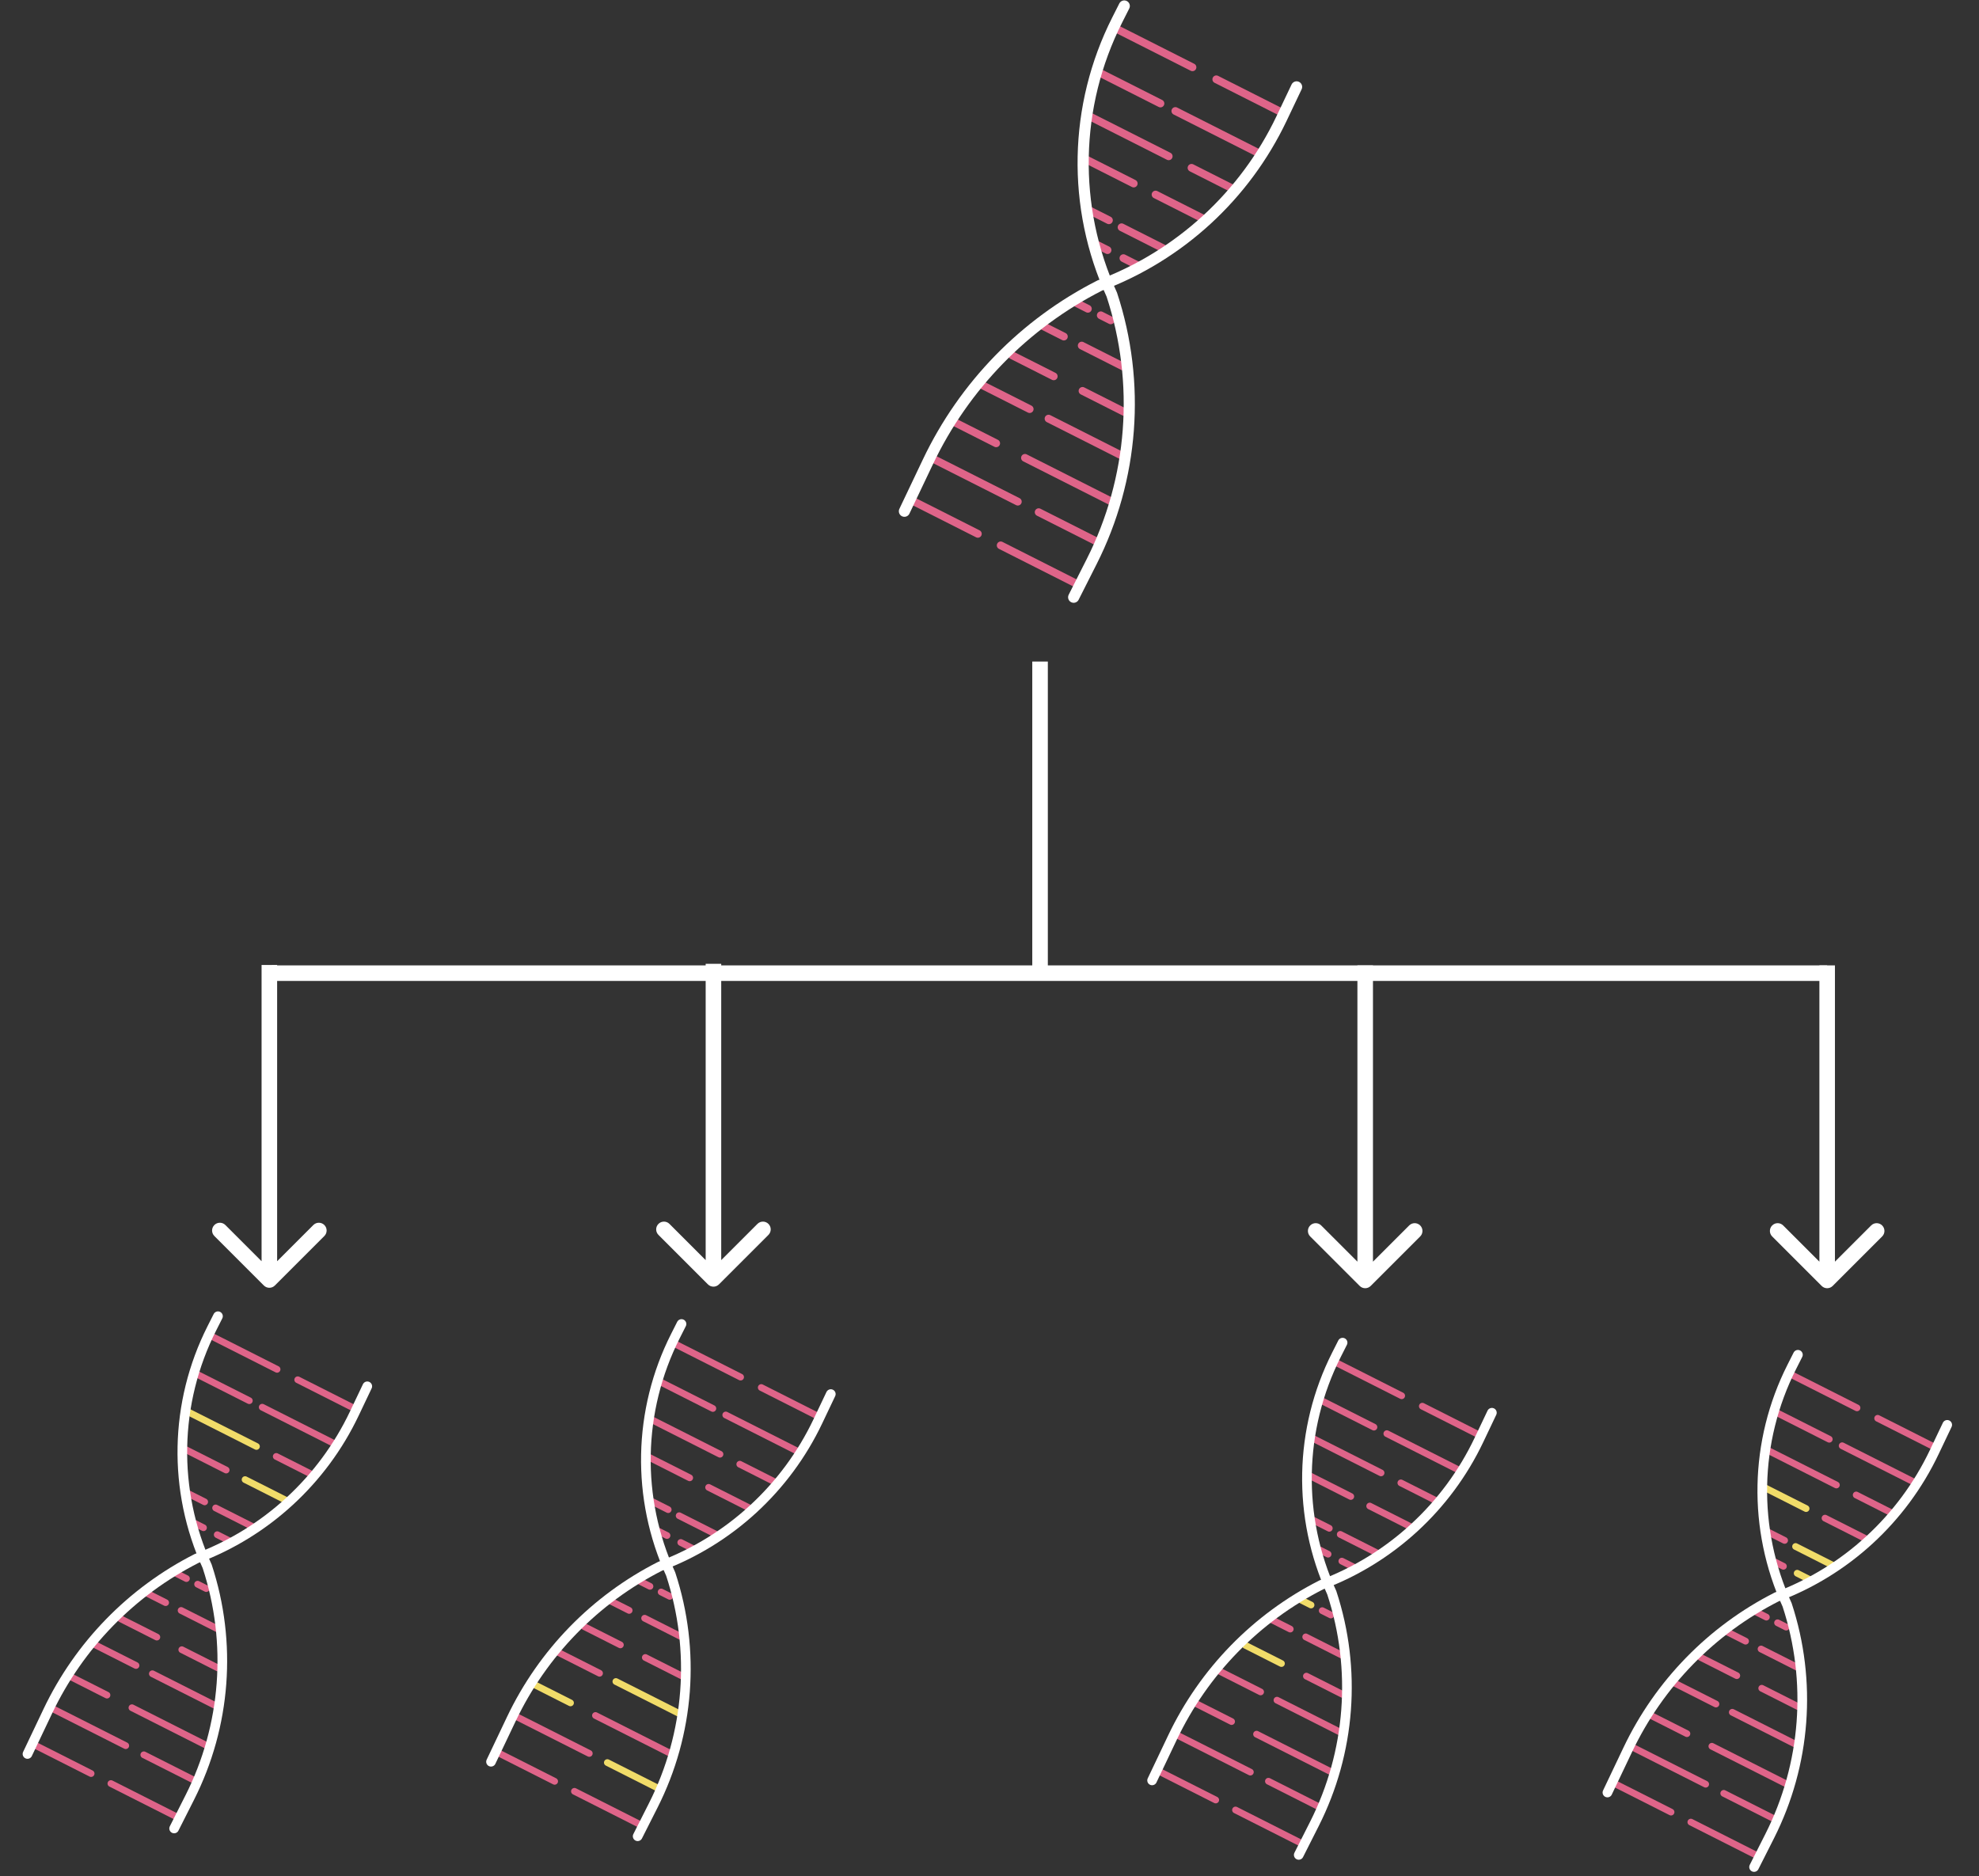 <svg width="347" height="329" viewBox="0 0 347 329" fill="none" xmlns="http://www.w3.org/2000/svg">
<rect x="0" y="0" width="347" height="329" fill="#333333" stroke="none"/>
<line x1="195.501" y1="4.928" x2="209.089" y2="11.797" stroke="#DF6489" stroke-width="1.366" stroke-linecap="round"/>
<line x1="175.463" y1="95.632" x2="189.052" y2="102.501" stroke="#DF6489" stroke-width="1.366" stroke-linecap="round"/>
<line x1="196.984" y1="45.267" x2="199.597" y2="46.588" stroke="#DF6489" stroke-width="1.366" stroke-linecap="round"/>
<line x1="188.134" y1="52.824" x2="190.747" y2="54.145" stroke="#DF6489" stroke-width="1.366" stroke-linecap="round"/>
<line x1="196.658" y1="39.853" x2="203.975" y2="43.552" stroke="#DF6489" stroke-width="1.366" stroke-linecap="round"/>
<line x1="189.671" y1="60.599" x2="196.988" y2="64.298" stroke="#DF6489" stroke-width="1.366" stroke-linecap="round"/>
<line x1="177.442" y1="62.292" x2="184.759" y2="65.991" stroke="#DF6489" stroke-width="1.366" stroke-linecap="round"/>
<line x1="202.619" y1="34.117" x2="211.156" y2="38.432" stroke="#DF6489" stroke-width="1.366" stroke-linecap="round"/>
<line x1="172.007" y1="67.42" x2="180.543" y2="71.734" stroke="#DF6489" stroke-width="1.366" stroke-linecap="round"/>
<line x1="208.925" y1="29.43" x2="216.068" y2="33.041" stroke="#DF6489" stroke-width="1.366" stroke-linecap="round"/>
<line x1="167.525" y1="74.122" x2="174.668" y2="77.733" stroke="#DF6489" stroke-width="1.366" stroke-linecap="round"/>
<line x1="206.088" y1="19.466" x2="221.244" y2="27.128" stroke="#DF6489" stroke-width="1.366" stroke-linecap="round"/>
<line x1="163.308" y1="80.302" x2="178.465" y2="87.963" stroke="#DF6489" stroke-width="1.366" stroke-linecap="round"/>
<line x1="213.27" y1="13.91" x2="224.943" y2="19.81" stroke="#DF6489" stroke-width="1.366" stroke-linecap="round"/>
<line x1="159.784" y1="87.707" x2="171.456" y2="93.607" stroke="#DF6489" stroke-width="1.366" stroke-linecap="round"/>
<line x1="192.454" y1="42.978" x2="194.196" y2="43.858" stroke="#DF6489" stroke-width="1.366" stroke-linecap="round"/>
<line x1="193.012" y1="55.289" x2="194.754" y2="56.169" stroke="#DF6489" stroke-width="1.366" stroke-linecap="round"/>
<line x1="190.429" y1="36.595" x2="194.439" y2="38.622" stroke="#DF6489" stroke-width="1.366" stroke-linecap="round"/>
<line x1="182.528" y1="56.989" x2="186.538" y2="59.016" stroke="#DF6489" stroke-width="1.366" stroke-linecap="round"/>
<line x1="189.811" y1="68.545" x2="197.128" y2="72.243" stroke="#DF6489" stroke-width="1.366" stroke-linecap="round"/>
<line x1="190.076" y1="27.777" x2="198.787" y2="32.18" stroke="#DF6489" stroke-width="1.366" stroke-linecap="round"/>
<line x1="183.854" y1="73.408" x2="196.745" y2="79.924" stroke="#DF6489" stroke-width="1.366" stroke-linecap="round"/>
<line x1="191.33" y1="20.537" x2="204.918" y2="27.405" stroke="#DF6489" stroke-width="1.366" stroke-linecap="round"/>
<line x1="179.721" y1="80.287" x2="195.4" y2="88.212" stroke="#DF6489" stroke-width="1.366" stroke-linecap="round"/>
<line x1="192.499" y1="12.598" x2="203.475" y2="18.146" stroke="#DF6489" stroke-width="1.366" stroke-linecap="round"/>
<line x1="182.123" y1="89.813" x2="193.099" y2="95.36" stroke="#DF6489" stroke-width="1.366" stroke-linecap="round"/>
<path d="M197.132 1.051L195.896 3.497C188.274 18.577 187.925 36.306 194.948 51.675V51.675V51.675C200.023 67.124 198.753 83.957 191.417 98.471L188.257 104.724" stroke="white" stroke-width="1.952" stroke-linecap="round"/>
<path d="M227.347 15.235L224.714 20.772C218.282 34.296 206.854 44.797 192.836 50.065V50.065V50.065C179.65 56.755 169.053 67.627 162.702 80.98L158.58 89.646" stroke="white" stroke-width="1.952" stroke-linecap="round"/>
<line x1="233.998" y1="238.795" x2="245.771" y2="244.746" stroke="#DF6489" stroke-width="1.184" stroke-linecap="round"/>
<line x1="216.637" y1="317.382" x2="228.411" y2="323.333" stroke="#DF6489" stroke-width="1.184" stroke-linecap="round"/>
<line x1="235.283" y1="273.745" x2="237.547" y2="274.889" stroke="#DF6489" stroke-width="1.184" stroke-linecap="round"/>
<line x1="227.615" y1="280.292" x2="229.879" y2="281.436" stroke="#F1DC69" stroke-width="1.184" stroke-linecap="round"/>
<line x1="235.001" y1="269.054" x2="241.34" y2="272.258" stroke="#DF6489" stroke-width="1.184" stroke-linecap="round"/>
<line x1="228.947" y1="287.03" x2="235.287" y2="290.234" stroke="#DF6489" stroke-width="1.184" stroke-linecap="round"/>
<line x1="218.351" y1="288.496" x2="224.691" y2="291.7" stroke="#F1DC69" stroke-width="1.184" stroke-linecap="round"/>
<line x1="240.166" y1="264.085" x2="247.562" y2="267.823" stroke="#DF6489" stroke-width="1.184" stroke-linecap="round"/>
<line x1="213.642" y1="292.938" x2="221.039" y2="296.677" stroke="#DF6489" stroke-width="1.184" stroke-linecap="round"/>
<line x1="245.629" y1="260.023" x2="251.818" y2="263.151" stroke="#DF6489" stroke-width="1.184" stroke-linecap="round"/>
<line x1="209.76" y1="298.745" x2="215.948" y2="301.873" stroke="#DF6489" stroke-width="1.184" stroke-linecap="round"/>
<line x1="243.171" y1="251.39" x2="256.303" y2="258.028" stroke="#DF6489" stroke-width="1.184" stroke-linecap="round"/>
<line x1="206.106" y1="304.1" x2="219.238" y2="310.738" stroke="#DF6489" stroke-width="1.184" stroke-linecap="round"/>
<line x1="249.394" y1="246.577" x2="259.507" y2="251.689" stroke="#DF6489" stroke-width="1.184" stroke-linecap="round"/>
<line x1="203.052" y1="310.516" x2="213.165" y2="315.627" stroke="#DF6489" stroke-width="1.184" stroke-linecap="round"/>
<line x1="231.358" y1="271.761" x2="232.868" y2="272.524" stroke="#DF6489" stroke-width="1.184" stroke-linecap="round"/>
<line x1="231.841" y1="282.428" x2="233.351" y2="283.191" stroke="#DF6489" stroke-width="1.184" stroke-linecap="round"/>
<line x1="229.604" y1="266.231" x2="233.078" y2="267.987" stroke="#DF6489" stroke-width="1.184" stroke-linecap="round"/>
<line x1="222.758" y1="283.901" x2="226.232" y2="285.657" stroke="#DF6489" stroke-width="1.184" stroke-linecap="round"/>
<line x1="229.068" y1="293.913" x2="235.408" y2="297.117" stroke="#DF6489" stroke-width="1.184" stroke-linecap="round"/>
<line x1="229.298" y1="258.591" x2="236.845" y2="262.406" stroke="#DF6489" stroke-width="1.184" stroke-linecap="round"/>
<line x1="223.907" y1="298.126" x2="235.076" y2="303.772" stroke="#DF6489" stroke-width="1.184" stroke-linecap="round"/>
<line x1="230.384" y1="252.318" x2="242.157" y2="258.269" stroke="#DF6489" stroke-width="1.184" stroke-linecap="round"/>
<line x1="220.326" y1="304.086" x2="233.911" y2="310.952" stroke="#DF6489" stroke-width="1.184" stroke-linecap="round"/>
<line x1="231.397" y1="245.439" x2="240.907" y2="250.246" stroke="#DF6489" stroke-width="1.184" stroke-linecap="round"/>
<line x1="222.408" y1="312.339" x2="231.917" y2="317.146" stroke="#DF6489" stroke-width="1.184" stroke-linecap="round"/>
<path d="M235.412 235.434L234.34 237.554C227.736 250.62 227.434 265.98 233.519 279.296V279.296V279.296C237.916 292.682 236.816 307.266 230.46 319.841L227.722 325.258" stroke="white" stroke-width="1.691" stroke-linecap="round"/>
<path d="M261.59 247.723L259.308 252.521C253.736 264.238 243.834 273.336 231.689 277.9V277.9V277.9C220.264 283.697 211.083 293.117 205.58 304.686L202.009 312.194" stroke="white" stroke-width="1.691" stroke-linecap="round"/>
<line x1="118.084" y1="235.522" x2="129.857" y2="241.473" stroke="#DF6489" stroke-width="1.184" stroke-linecap="round"/>
<line x1="100.723" y1="314.109" x2="112.497" y2="320.06" stroke="#DF6489" stroke-width="1.184" stroke-linecap="round"/>
<line x1="119.369" y1="270.473" x2="121.633" y2="271.617" stroke="#DF6489" stroke-width="1.184" stroke-linecap="round"/>
<line x1="111.701" y1="277.019" x2="113.965" y2="278.163" stroke="#DF6489" stroke-width="1.184" stroke-linecap="round"/>
<line x1="119.086" y1="265.781" x2="125.426" y2="268.986" stroke="#DF6489" stroke-width="1.184" stroke-linecap="round"/>
<line x1="113.033" y1="283.756" x2="119.372" y2="286.961" stroke="#DF6489" stroke-width="1.184" stroke-linecap="round"/>
<line x1="102.437" y1="285.224" x2="108.777" y2="288.428" stroke="#DF6489" stroke-width="1.184" stroke-linecap="round"/>
<line x1="124.251" y1="260.811" x2="131.648" y2="264.55" stroke="#DF6489" stroke-width="1.184" stroke-linecap="round"/>
<line x1="97.728" y1="289.665" x2="105.125" y2="293.404" stroke="#DF6489" stroke-width="1.184" stroke-linecap="round"/>
<line x1="129.715" y1="256.751" x2="135.904" y2="259.88" stroke="#DF6489" stroke-width="1.184" stroke-linecap="round"/>
<line x1="93.846" y1="295.473" x2="100.034" y2="298.601" stroke="#F1DC69" stroke-width="1.184" stroke-linecap="round"/>
<line x1="127.257" y1="248.118" x2="140.389" y2="254.756" stroke="#DF6489" stroke-width="1.184" stroke-linecap="round"/>
<line x1="90.192" y1="300.828" x2="103.324" y2="307.465" stroke="#DF6489" stroke-width="1.184" stroke-linecap="round"/>
<line x1="133.48" y1="243.304" x2="143.593" y2="248.416" stroke="#DF6489" stroke-width="1.184" stroke-linecap="round"/>
<line x1="87.138" y1="307.244" x2="97.251" y2="312.355" stroke="#DF6489" stroke-width="1.184" stroke-linecap="round"/>
<line x1="115.444" y1="268.489" x2="116.953" y2="269.252" stroke="#DF6489" stroke-width="1.184" stroke-linecap="round"/>
<line x1="115.927" y1="279.156" x2="117.436" y2="279.919" stroke="#DF6489" stroke-width="1.184" stroke-linecap="round"/>
<line x1="113.689" y1="262.958" x2="117.163" y2="264.714" stroke="#DF6489" stroke-width="1.184" stroke-linecap="round"/>
<line x1="106.844" y1="280.629" x2="110.318" y2="282.385" stroke="#DF6489" stroke-width="1.184" stroke-linecap="round"/>
<line x1="113.154" y1="290.641" x2="119.494" y2="293.845" stroke="#DF6489" stroke-width="1.184" stroke-linecap="round"/>
<line x1="113.384" y1="255.319" x2="120.931" y2="259.134" stroke="#DF6489" stroke-width="1.184" stroke-linecap="round"/>
<line x1="107.992" y1="294.853" x2="119.162" y2="300.499" stroke="#F1DC69" stroke-width="1.184" stroke-linecap="round"/>
<line x1="114.47" y1="249.046" x2="126.243" y2="254.997" stroke="#DF6489" stroke-width="1.184" stroke-linecap="round"/>
<line x1="104.412" y1="300.813" x2="117.996" y2="307.68" stroke="#DF6489" stroke-width="1.184" stroke-linecap="round"/>
<line x1="115.483" y1="242.167" x2="124.992" y2="246.974" stroke="#DF6489" stroke-width="1.184" stroke-linecap="round"/>
<line x1="106.493" y1="309.067" x2="116.003" y2="313.873" stroke="#F1DC69" stroke-width="1.184" stroke-linecap="round"/>
<path d="M119.497 232.162L118.426 234.282C111.822 247.348 111.52 262.708 117.605 276.024V276.024V276.024C122.002 289.41 120.902 303.994 114.546 316.569L111.807 321.987" stroke="white" stroke-width="1.691" stroke-linecap="round"/>
<path d="M145.676 244.451L143.394 249.249C137.821 260.966 127.92 270.064 115.775 274.628V274.628V274.628C104.35 280.425 95.169 289.845 89.666 301.414L86.095 308.922" stroke="white" stroke-width="1.691" stroke-linecap="round"/>
<line x1="36.807" y1="234.159" x2="48.581" y2="240.11" stroke="#DF6489" stroke-width="1.184" stroke-linecap="round"/>
<line x1="19.447" y1="312.746" x2="31.22" y2="318.697" stroke="#DF6489" stroke-width="1.184" stroke-linecap="round"/>
<line x1="38.092" y1="269.108" x2="40.356" y2="270.253" stroke="#DF6489" stroke-width="1.184" stroke-linecap="round"/>
<line x1="30.424" y1="275.656" x2="32.688" y2="276.8" stroke="#DF6489" stroke-width="1.184" stroke-linecap="round"/>
<line x1="37.81" y1="264.417" x2="44.15" y2="267.622" stroke="#DF6489" stroke-width="1.184" stroke-linecap="round"/>
<line x1="31.756" y1="282.394" x2="38.096" y2="285.598" stroke="#DF6489" stroke-width="1.184" stroke-linecap="round"/>
<line x1="21.161" y1="283.86" x2="27.5" y2="287.064" stroke="#DF6489" stroke-width="1.184" stroke-linecap="round"/>
<line x1="42.975" y1="259.449" x2="50.371" y2="263.187" stroke="#F1DC69" stroke-width="1.184" stroke-linecap="round"/>
<line x1="16.452" y1="288.302" x2="23.848" y2="292.041" stroke="#DF6489" stroke-width="1.184" stroke-linecap="round"/>
<line x1="48.439" y1="255.387" x2="54.627" y2="258.515" stroke="#DF6489" stroke-width="1.184" stroke-linecap="round"/>
<line x1="12.569" y1="294.109" x2="18.758" y2="297.237" stroke="#DF6489" stroke-width="1.184" stroke-linecap="round"/>
<line x1="45.98" y1="246.754" x2="59.112" y2="253.392" stroke="#DF6489" stroke-width="1.184" stroke-linecap="round"/>
<line x1="8.915" y1="299.464" x2="22.047" y2="306.101" stroke="#DF6489" stroke-width="1.184" stroke-linecap="round"/>
<line x1="52.203" y1="241.941" x2="62.317" y2="247.053" stroke="#DF6489" stroke-width="1.184" stroke-linecap="round"/>
<line x1="5.862" y1="305.879" x2="15.975" y2="310.991" stroke="#DF6489" stroke-width="1.184" stroke-linecap="round"/>
<line x1="34.168" y1="267.124" x2="35.677" y2="267.887" stroke="#DF6489" stroke-width="1.184" stroke-linecap="round"/>
<line x1="34.651" y1="277.791" x2="36.16" y2="278.554" stroke="#DF6489" stroke-width="1.184" stroke-linecap="round"/>
<line x1="32.413" y1="261.595" x2="35.887" y2="263.351" stroke="#DF6489" stroke-width="1.184" stroke-linecap="round"/>
<line x1="25.568" y1="279.266" x2="29.042" y2="281.022" stroke="#DF6489" stroke-width="1.184" stroke-linecap="round"/>
<line x1="31.878" y1="289.276" x2="38.217" y2="292.481" stroke="#DF6489" stroke-width="1.184" stroke-linecap="round"/>
<line x1="32.107" y1="253.955" x2="39.654" y2="257.77" stroke="#DF6489" stroke-width="1.184" stroke-linecap="round"/>
<line x1="26.716" y1="293.49" x2="37.886" y2="299.136" stroke="#DF6489" stroke-width="1.184" stroke-linecap="round"/>
<line x1="33.194" y1="247.682" x2="44.967" y2="253.633" stroke="#F1DC69" stroke-width="1.184" stroke-linecap="round"/>
<line x1="23.135" y1="299.45" x2="36.72" y2="306.316" stroke="#DF6489" stroke-width="1.184" stroke-linecap="round"/>
<line x1="34.207" y1="240.803" x2="43.716" y2="245.61" stroke="#DF6489" stroke-width="1.184" stroke-linecap="round"/>
<line x1="25.217" y1="307.704" x2="34.727" y2="312.51" stroke="#DF6489" stroke-width="1.184" stroke-linecap="round"/>
<path d="M38.221 230.798L37.15 232.917C30.546 245.983 30.243 261.344 36.328 274.66V274.66V274.66C40.726 288.046 39.625 302.63 33.27 315.205L30.531 320.622" stroke="white" stroke-width="1.691" stroke-linecap="round"/>
<path d="M64.4 243.087L62.118 247.885C56.545 259.602 46.644 268.7 34.498 273.264V273.264V273.264C23.074 279.061 13.892 288.481 8.39 300.05L4.818 307.559" stroke="white" stroke-width="1.691" stroke-linecap="round"/>
<line x1="313.836" y1="240.917" x2="325.609" y2="246.868" stroke="#DF6489" stroke-width="1.184" stroke-linecap="round"/>
<line x1="296.475" y1="319.505" x2="308.248" y2="325.456" stroke="#DF6489" stroke-width="1.184" stroke-linecap="round"/>
<line x1="315.12" y1="275.868" x2="317.384" y2="277.012" stroke="#F1DC69" stroke-width="1.184" stroke-linecap="round"/>
<line x1="307.452" y1="282.415" x2="309.716" y2="283.559" stroke="#DF6489" stroke-width="1.184" stroke-linecap="round"/>
<line x1="314.838" y1="271.177" x2="321.178" y2="274.382" stroke="#F1DC69" stroke-width="1.184" stroke-linecap="round"/>
<line x1="308.785" y1="289.153" x2="315.124" y2="292.357" stroke="#DF6489" stroke-width="1.184" stroke-linecap="round"/>
<line x1="298.189" y1="290.619" x2="304.529" y2="293.823" stroke="#DF6489" stroke-width="1.184" stroke-linecap="round"/>
<line x1="320.003" y1="266.207" x2="327.399" y2="269.945" stroke="#DF6489" stroke-width="1.184" stroke-linecap="round"/>
<line x1="293.48" y1="295.061" x2="300.876" y2="298.799" stroke="#DF6489" stroke-width="1.184" stroke-linecap="round"/>
<line x1="325.467" y1="262.146" x2="331.655" y2="265.275" stroke="#DF6489" stroke-width="1.184" stroke-linecap="round"/>
<line x1="289.597" y1="300.868" x2="295.786" y2="303.996" stroke="#DF6489" stroke-width="1.184" stroke-linecap="round"/>
<line x1="323.008" y1="253.514" x2="336.14" y2="260.151" stroke="#DF6489" stroke-width="1.184" stroke-linecap="round"/>
<line x1="285.943" y1="306.223" x2="299.075" y2="312.86" stroke="#DF6489" stroke-width="1.184" stroke-linecap="round"/>
<line x1="329.232" y1="248.7" x2="339.345" y2="253.812" stroke="#DF6489" stroke-width="1.184" stroke-linecap="round"/>
<line x1="282.89" y1="312.639" x2="293.003" y2="317.75" stroke="#DF6489" stroke-width="1.184" stroke-linecap="round"/>
<line x1="311.196" y1="273.884" x2="312.705" y2="274.647" stroke="#DF6489" stroke-width="1.184" stroke-linecap="round"/>
<line x1="311.679" y1="284.551" x2="313.188" y2="285.314" stroke="#DF6489" stroke-width="1.184" stroke-linecap="round"/>
<line x1="309.441" y1="268.354" x2="312.915" y2="270.11" stroke="#DF6489" stroke-width="1.184" stroke-linecap="round"/>
<line x1="302.596" y1="286.024" x2="306.07" y2="287.78" stroke="#DF6489" stroke-width="1.184" stroke-linecap="round"/>
<line x1="308.906" y1="296.036" x2="315.245" y2="299.24" stroke="#DF6489" stroke-width="1.184" stroke-linecap="round"/>
<line x1="309.135" y1="260.714" x2="316.682" y2="264.529" stroke="#F1DC69" stroke-width="1.184" stroke-linecap="round"/>
<line x1="303.744" y1="300.249" x2="314.914" y2="305.895" stroke="#DF6489" stroke-width="1.184" stroke-linecap="round"/>
<line x1="310.222" y1="254.441" x2="321.995" y2="260.392" stroke="#DF6489" stroke-width="1.184" stroke-linecap="round"/>
<line x1="300.163" y1="306.209" x2="313.748" y2="313.075" stroke="#DF6489" stroke-width="1.184" stroke-linecap="round"/>
<line x1="311.235" y1="247.562" x2="320.744" y2="252.369" stroke="#DF6489" stroke-width="1.184" stroke-linecap="round"/>
<line x1="302.245" y1="314.462" x2="311.755" y2="319.268" stroke="#DF6489" stroke-width="1.184" stroke-linecap="round"/>
<path d="M315.249 237.558L314.178 239.677C307.574 252.743 307.271 268.104 313.357 281.419V281.419V281.419C317.754 294.805 316.653 309.39 310.298 321.964L307.559 327.382" stroke="white" stroke-width="1.691" stroke-linecap="round"/>
<path d="M341.428 249.847L339.146 254.644C333.573 266.361 323.672 275.459 311.526 280.024V280.024V280.024C300.102 285.821 290.92 295.24 285.418 306.81L281.846 314.318" stroke="white" stroke-width="1.691" stroke-linecap="round"/>
<line x1="182.364" y1="116" x2="182.364" y2="171.11" stroke="white" stroke-width="2.727"/>
<line x1="320.378" y1="170.643" x2="47.638" y2="170.643" stroke="white" stroke-width="2.727"/>
<path d="M46.94 224.738C47.1 224.898 47.359 224.898 47.519 224.738L50.122 222.135C50.282 221.975 50.282 221.716 50.122 221.556C49.962 221.397 49.703 221.397 49.544 221.556L47.229 223.871L44.915 221.556C44.755 221.397 44.496 221.397 44.336 221.556C44.177 221.716 44.177 221.975 44.336 222.135L46.94 224.738ZM46.82 169.204L46.82 224.449H47.638L47.638 169.204H46.82Z" fill="black"/>
<path d="M319.413 225.489C319.946 226.022 320.809 226.022 321.342 225.489L330.02 216.811C330.553 216.278 330.553 215.415 330.02 214.882C329.488 214.349 328.624 214.349 328.092 214.882L320.378 222.596L312.663 214.882C312.131 214.349 311.267 214.349 310.735 214.882C310.202 215.415 310.202 216.278 310.735 216.811L319.413 225.489ZM319.014 169.28V224.525H321.741V169.28H319.014Z" fill="white"/>
<path d="M46.265 225.413C46.798 225.946 47.661 225.946 48.194 225.413L56.872 216.735C57.405 216.202 57.405 215.339 56.872 214.806C56.34 214.274 55.476 214.274 54.944 214.806L47.229 222.521L39.515 214.806C38.983 214.274 38.119 214.274 37.587 214.806C37.054 215.339 37.054 216.202 37.587 216.735L46.265 225.413ZM45.866 169.204L45.866 224.449H48.593L48.593 169.204H45.866Z" fill="white"/>
<path d="M238.41 225.489C238.942 226.022 239.806 226.022 240.338 225.489L249.017 216.811C249.549 216.278 249.549 215.415 249.017 214.882C248.484 214.349 247.621 214.349 247.088 214.882L239.374 222.596L231.66 214.882C231.127 214.349 230.264 214.349 229.731 214.882C229.199 215.415 229.199 216.278 229.731 216.811L238.41 225.489ZM238.01 169.28V224.525H240.738V169.28H238.01Z" fill="white"/>
<path d="M124.132 225.217C124.665 225.749 125.528 225.749 126.061 225.217L134.739 216.538C135.272 216.006 135.272 215.142 134.739 214.61C134.207 214.077 133.343 214.077 132.811 214.61L125.096 222.324L117.382 214.61C116.85 214.077 115.986 214.077 115.454 214.61C114.921 215.142 114.921 216.006 115.454 216.538L124.132 225.217ZM123.733 169.007L123.733 224.252H126.46L126.46 169.007H123.733Z" fill="white"/>
</svg>
